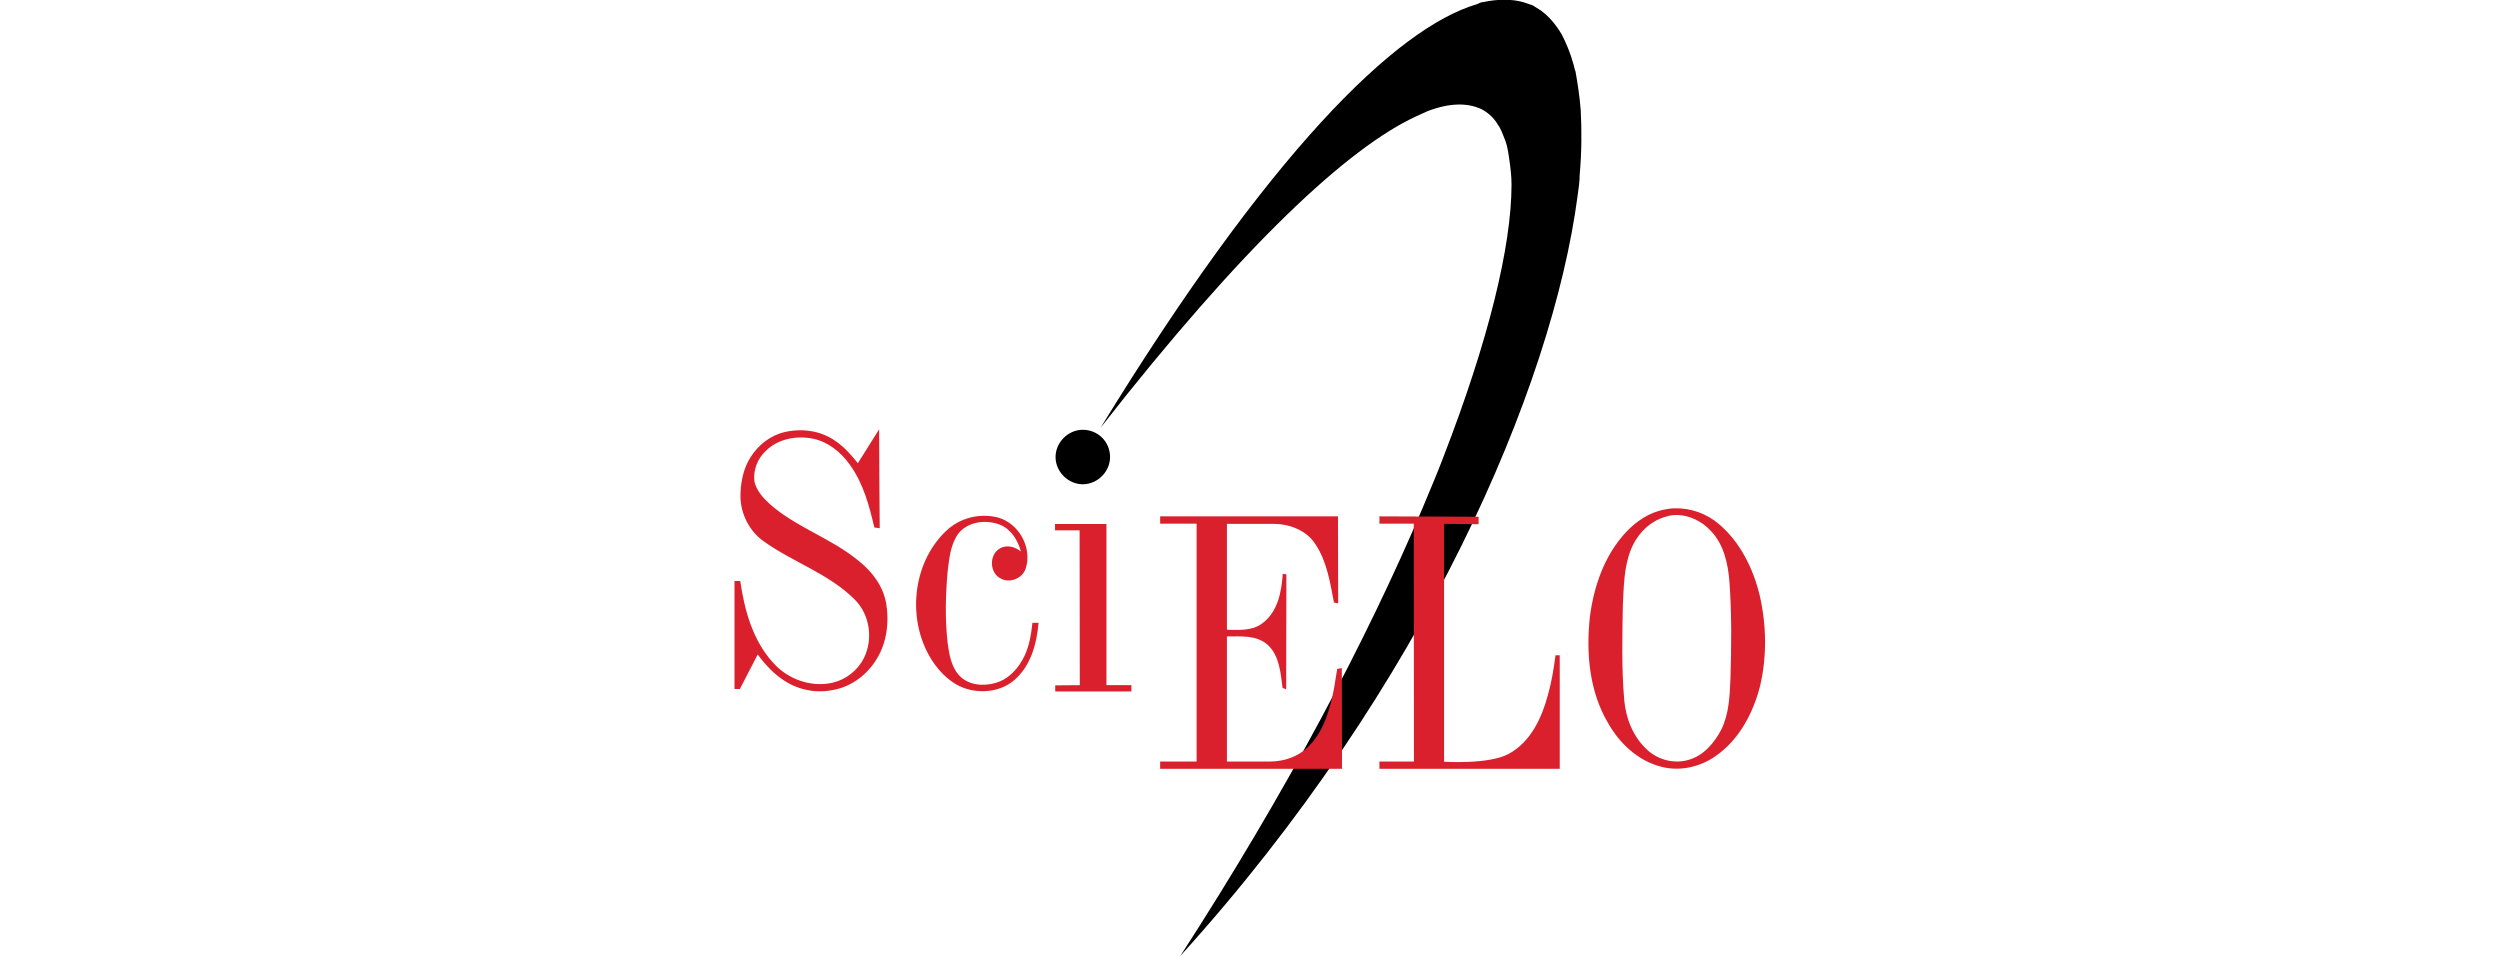 <?xml version="1.0" encoding="utf-8"?>
<!-- Generator: Adobe Illustrator 23.0.0, SVG Export Plug-In . SVG Version: 6.00 Build 0)  -->
<svg version="1.1"
	 id="svg2" inkscape:version="0.92.1 r15371" sodipodi:docname="Scopus logo.svg" xmlns:cc="http://creativecommons.org/ns#" xmlns:dc="http://purl.org/dc/elements/1.1/" xmlns:inkscape="http://www.inkscape.org/namespaces/inkscape" xmlns:rdf="http://www.w3.org/1999/02/22-rdf-syntax-ns#" xmlns:sodipodi="http://sodipodi.sourceforge.net/DTD/sodipodi-0.dtd" xmlns:svg="http://www.w3.org/2000/svg"
	 xmlns="http://www.w3.org/2000/svg" xmlns:xlink="http://www.w3.org/1999/xlink" x="0px" y="0px" viewBox="0 0 238.5 91.3"
	 style="enable-background:new 0 0 238.5 91.3;" xml:space="preserve">
<style type="text/css">
	.st0{fill:#DA202C;}
</style>
<sodipodi:namedview  bordercolor="#666666" borderopacity="1" fit-margin-bottom="10" fit-margin-left="10" fit-margin-right="10" fit-margin-top="10" gridtolerance="10" guidetolerance="10" id="namedview4" inkscape:current-layer="svg2" inkscape:cx="119.80418" inkscape:cy="67.576223" inkscape:pageopacity="0" inkscape:pageshadow="2" inkscape:window-height="1224" inkscape:window-maximized="0" inkscape:window-width="1802" inkscape:window-x="0" inkscape:window-y="31" inkscape:zoom="1.0225" objecttolerance="10" pagecolor="#ffffff" showgrid="false">
	</sodipodi:namedview>
<g>
	<path d="M150.8,10.5c-0.1-1.3-0.3-2.6-0.5-3.7c-0.1-0.2-0.1-0.4-0.2-0.7c-0.3-1.1-0.7-2-1.1-2.8c-0.6-1-1.2-1.7-2-2.3
		c-0.3-0.2-0.5-0.3-0.8-0.5c-0.3-0.1-0.6-0.2-0.9-0.3c-1.1-0.3-2.4-0.3-3.8,0c-0.2,0-0.4,0.1-0.6,0.2c-7.8,2.3-19.9,14.3-35.9,40.4
		c13.6-17.4,23.6-26.7,30.1-29.7c0.4-0.2,0.7-0.3,1.1-0.5c2.1-0.8,3.8-0.8,5.1-0.2c0.6,0.3,1.2,0.8,1.6,1.5c0.3,0.4,0.5,1,0.7,1.5
		s0.3,1.2,0.4,1.9s0.2,1.5,0.2,2.3c0,5.9-2.2,14.9-6.5,26c-0.6,1.6-1.3,3.2-2,4.9c-5.3,12.5-13,27.1-23.1,42.7
		c23.3-25.7,35.5-54.3,37.9-72.5c0.1-0.7,0.2-1.4,0.2-2C150.9,14.5,150.9,12.4,150.8,10.5z"/>
	
		<path id="path912" sodipodi:cx="33.902767" sodipodi:cy="44.433704" sodipodi:end="6.2812654" sodipodi:open="true" sodipodi:rx="2.6007485" sodipodi:ry="2.6007485" sodipodi:start="0" sodipodi:type="arc" d="
		M105.9,43.6c0,1.4-1.2,2.6-2.6,2.6c-1.4,0-2.6-1.2-2.6-2.6c0-1.4,1.2-2.6,2.6-2.6C104.7,41,105.9,42.1,105.9,43.6"/>
	<g transform="matrix(0.183,0,0,0.183,0.367,-2.254)">
		
			<path id="path17-9" inkscape:connector-curvature="0" sodipodi:nodetypes="cccccccccccccccccccccccccccccccccccccccccccccccccccccccccccccccccccccccccccccccccccccccccccccccccccccccccccccccccccccccccccccaccc" class="st0" d="
			M456.3,236.1l-11.1,17.7c-3.5-4.4-7.3-8.7-12-11.8c-7.6-5.3-17.5-6.5-26.3-4.4c-7.3,1.7-13.6,6.7-17.6,13
			c-3.9,6.1-5.3,13.5-5.3,20.7c0.2,9.2,4.8,18.2,12.4,23.4c15.2,10.8,33.7,16.7,47.1,30.1c8,7.8,9.8,20.8,4.8,30.7
			c-3.2,6.3-9.3,11.1-16.2,12.7c-11.1,2.6-23.2-1.7-30.8-10.1c-10.8-11.6-15.2-27.6-17.4-42.9h-3l0,56.3l2.8,0l9.3-18
			c3.9,5.3,8.5,10.3,14.1,13.8c7.4,4.8,16.6,6.5,25.2,4.7c9.7-1.7,18.1-8.2,23-16.6c5-8.4,6.3-18.7,4.7-28.3
			c-1.5-9.1-7.3-16.8-14.4-22.4c-14.2-11.8-32.5-17.4-46.3-29.6c-3.5-3.2-6.9-7-8-11.7c-0.8-5.9,1.6-12,5.9-16
			c6.4-6.4,16.3-8.2,25-6.3c7.7,1.7,14.2,7,18.7,13.3c7.1,9.7,10.2,21.4,12.9,32.9l2.8,0.4C456.5,287.7,456.3,236.1,456.3,236.1z
			 M871.2,277.3c-1.9,0-3.9,0.3-5.8,0.7c-7.7,1.5-14.5,6.1-19.8,11.8c-11.2,12-16.8,28.3-18.8,44.3c-2,18.6-0.3,38.4,9.3,54.8
			c6,10.8,15.7,20,27.8,23.1c9.7,2.6,20.3,0.2,28.4-5.5c12.2-8.4,19.6-22.3,23.2-36.4c3.7-15.6,3.4-32-0.2-47.6
			c-3.4-13.9-10.1-27.5-21.1-36.9C887.9,280.2,879.6,277.1,871.2,277.3z M872.6,280.8c6.3,0.2,12.5,3.3,16.8,7.8
			c7.2,7.1,9.5,17.6,10.2,27.4c1.2,16.7,1,33.4,0.5,50.1c-0.4,9-0.7,18.3-4.8,26.6c-3.6,6.9-9.2,13.5-16.9,15.7
			c-7.5,2.3-15.9,0.1-21.6-5.1c-7.4-6.7-11.3-16.5-12.1-26.3c-1.4-16.3-1-32.7-0.7-49c0.5-9.9,0.5-20.1,4.3-29.4
			c3.2-7.9,9.7-14.6,18-16.9C868.4,281,870.5,280.7,872.6,280.8z M511.1,281.2c-7.4,0-14.7,2.8-20,8c-17.8,17-20.4,46.8-7.3,67.3
			c4.4,6.8,10.7,12.9,18.7,15.1c8.9,2.5,19.3,0.6,25.8-6.2c7.5-7.4,10.2-18.2,11.1-28.4l-3.2,0c-0.6,5.9-1.6,12-4.2,17.4
			c-3,6.2-8,11.9-14.9,13.9c-6.4,1.9-14.3,1.3-19.1-3.9c-4.2-4.6-5.2-11.1-6-17c-1.4-12.3-1.1-24.8,0-37.2c0.8-6.4,1.4-13.3,5-18.9
			c4.8-7.1,14.9-8.4,22.4-5.4c5.8,2.4,9.2,8.1,10.8,13.9c-3.1-2.5-7.6-3.7-11.1-1.5c-5.5,3.3-5.3,12.5,0.4,15.5
			c4.8,2.8,11.5,0.1,13.2-5.1c3.5-10.9-3.5-23.5-14.4-26.6C516,281.5,513.5,281.2,511.1,281.2z M695.5,281.5l-92.7,0v3.8h19v124h-19
			v3.8l94.8,0l-0.1-52.5l-2.4,0.4c-1.1,6.6-1.9,13.3-3.9,19.7c-2.1,7.7-5.5,15.5-11.4,21.1c-5.2,5.1-12.6,7.5-19.7,7.5l-22.5,0
			l0-65.2c7.2,0,15.5-0.8,21.3,4.4c6.1,5.7,6.7,14.6,7.7,22.4l1.9,0.8l0.1-60l-1.9-0.2c-0.6,9.3-2.6,19.9-10.7,25.8
			c-5.3,4-12.2,3.4-18.4,3.3l0-55.2l24.6,0c8.2,0.1,16.8,3.4,21.4,10.4c6.1,9,7.8,20.1,9.8,30.6l2.2,0.5L695.5,281.5z M717.1,281.5
			l0,3.8l17.9,0l0.1,124h-18c0,0,0,2.5,0,3.8l94,0l0-59.2c-0.7,0-1.5,0-2.2,0c-0.9,6.9-2,13.8-3.9,20.5c-3.2,12-8.9,24.5-20.3,30.8
			c-10.3,5.8-33.9,4.2-33.9,4.2l0-124l18,0.2c0-1.3,0-3.9,0-3.9L717.1,281.5z M548,285.6v3.2l12.8,0l0.1,80.7l-12.8,0.1v3.2l39.7,0
			l0-3.3l-13,0l0-84H548z"/>
	</g>
</g>
</svg>
